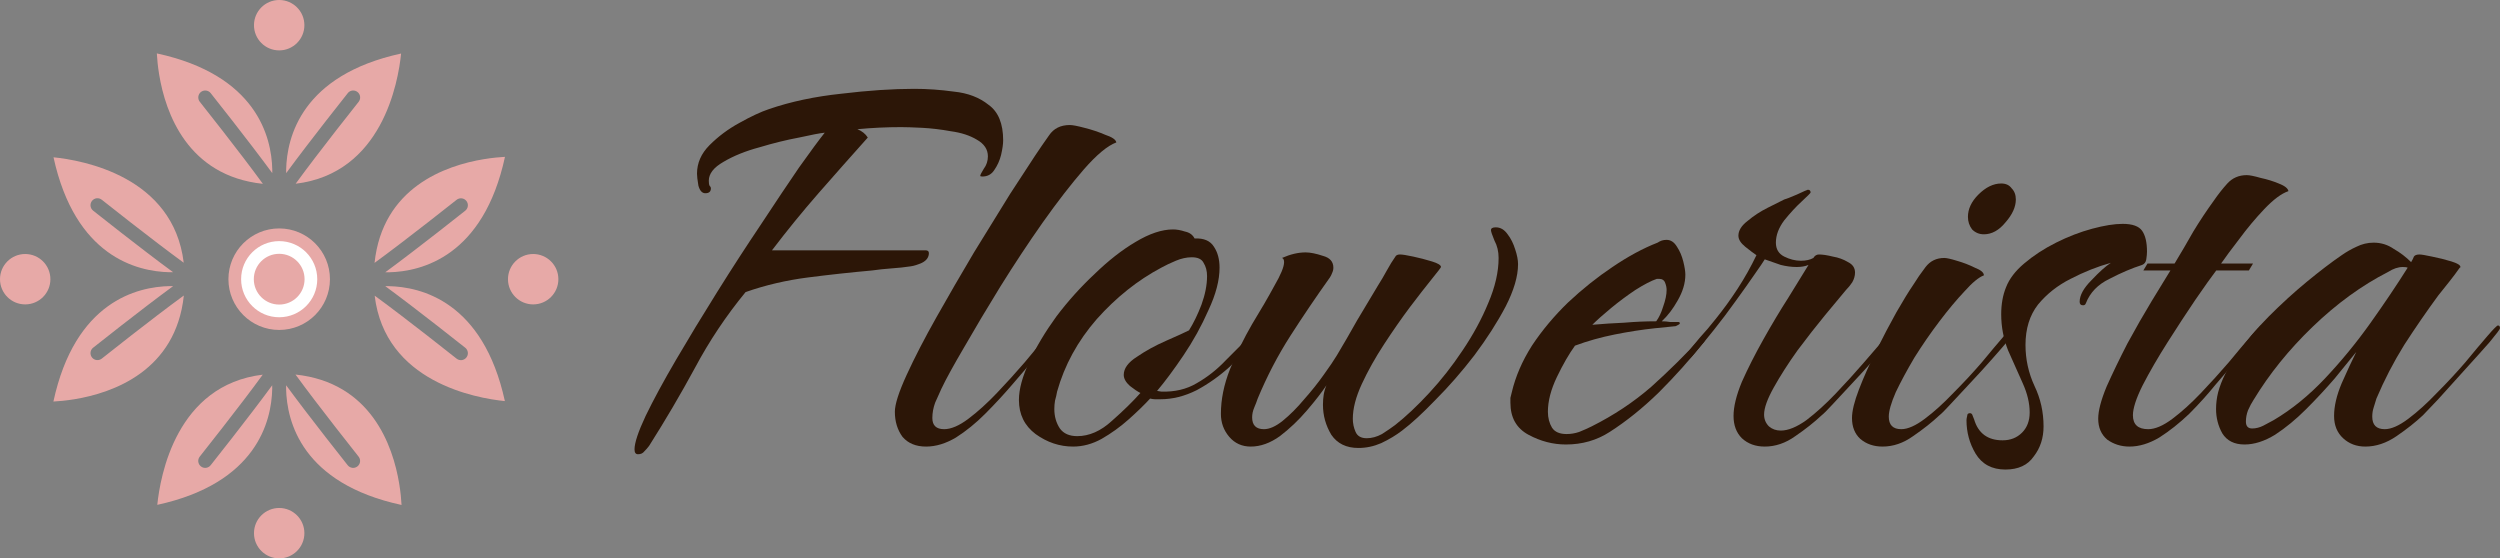 <svg width="197" height="44" viewBox="0 0 197 44" fill="none" xmlns="http://www.w3.org/2000/svg">
<rect x="0" y="0" width="197" height="44" fill="#808080" stroke="none"/>
<g clip-path="url(#clip0_205_2884)">
<path d="M21.454 13.642C21.453 13.553 21.454 13.46 21.455 13.365C21.403 10.796 20.224 5.908 12.36 4.209L12.361 4.241C12.383 4.65 12.434 5.216 12.542 5.877C13.038 8.888 14.769 13.858 20.715 14.486C18.861 11.942 15.753 8.033 15.744 8.021C15.555 7.783 15.595 7.437 15.832 7.249C16.069 7.062 16.414 7.101 16.602 7.339C16.612 7.35 19.565 11.067 21.455 13.641" fill="#E7A9A7"/>
<path d="M27.403 7.339C27.59 7.101 27.936 7.063 28.172 7.25C28.411 7.438 28.449 7.783 28.262 8.022C28.252 8.033 25.151 11.933 23.297 14.478C30.107 13.664 31.376 6.505 31.607 4.218C23.785 5.924 22.605 10.792 22.549 13.359C22.551 13.456 22.552 13.551 22.551 13.643C24.44 11.068 27.393 7.351 27.404 7.34" fill="#E7A9A7"/>
<path d="M22 0C23.097 0 23.986 0.89 23.986 1.986C23.986 3.081 23.098 3.971 22 3.971C20.902 3.971 20.014 3.083 20.014 1.986C20.014 0.888 20.904 0 22 0Z" fill="#E7A9A7"/>
<path d="M22.547 30.358C22.547 30.449 22.547 30.542 22.545 30.639C22.599 33.21 23.78 38.092 31.641 39.791L31.64 39.761C31.618 39.349 31.568 38.784 31.459 38.125C30.964 35.112 29.233 30.144 23.286 29.514C25.14 32.058 28.247 35.967 28.257 35.981C28.446 36.217 28.406 36.562 28.169 36.75C27.934 36.939 27.588 36.898 27.4 36.663C27.39 36.65 24.436 32.934 22.547 30.358" fill="#E7A9A7"/>
<path d="M16.598 36.663C16.41 36.898 16.065 36.939 15.829 36.75C15.591 36.562 15.552 36.217 15.74 35.981C15.75 35.968 18.85 32.068 20.705 29.523C13.894 30.338 12.626 37.497 12.395 39.782C20.221 38.076 21.398 33.203 21.451 30.638C21.45 30.543 21.449 30.45 21.45 30.36C19.56 32.936 16.608 36.65 16.598 36.663" fill="#E7A9A7"/>
<path d="M22 44C20.904 44 20.014 43.112 20.014 42.014C20.014 40.917 20.904 40.029 22 40.029C23.096 40.029 23.986 40.919 23.986 42.014C23.986 43.11 23.098 44 22 44Z" fill="#E7A9A7"/>
<path d="M30.36 21.454C30.457 21.453 30.559 21.454 30.663 21.456C33.239 21.395 38.098 20.196 39.792 12.359L39.761 12.361C39.351 12.385 38.784 12.434 38.124 12.544C35.112 13.038 30.144 14.77 29.515 20.715C32.059 18.861 35.968 15.754 35.981 15.745C36.217 15.557 36.563 15.595 36.75 15.833C36.939 16.069 36.899 16.414 36.662 16.603C36.65 16.613 32.935 19.565 30.36 21.455" fill="#E7A9A7"/>
<path d="M36.662 27.402C36.9 27.591 36.939 27.936 36.75 28.172C36.563 28.411 36.217 28.449 35.981 28.262C35.968 28.251 32.069 25.152 29.524 23.297C30.337 30.107 37.497 31.375 39.784 31.607C38.072 23.759 33.176 22.596 30.616 22.549C30.528 22.551 30.442 22.551 30.359 22.549C32.934 24.439 36.649 27.392 36.662 27.402" fill="#E7A9A7"/>
<path d="M44 22.001C44 23.097 43.111 23.987 42.014 23.987C40.917 23.987 40.029 23.097 40.029 22.001C40.029 20.906 40.919 20.016 42.014 20.016C43.11 20.016 44 20.904 44 22.001Z" fill="#E7A9A7"/>
<path d="M13.642 22.546C13.559 22.547 13.473 22.546 13.386 22.545C10.822 22.592 5.913 23.755 4.208 31.641L4.24 31.639C4.65 31.618 5.216 31.566 5.876 31.458C8.889 30.962 13.857 29.232 14.486 23.286C11.941 25.139 8.033 28.246 8.02 28.258C7.783 28.446 7.438 28.405 7.25 28.17C7.062 27.931 7.101 27.586 7.338 27.4C7.351 27.389 11.067 24.434 13.643 22.547" fill="#E7A9A7"/>
<path d="M7.338 16.598C7.101 16.411 7.062 16.066 7.25 15.828C7.438 15.591 7.783 15.552 8.02 15.74C8.033 15.75 11.932 18.849 14.477 20.703C13.661 13.893 6.504 12.626 4.217 12.395C5.92 20.202 10.774 21.393 13.344 21.451C13.446 21.449 13.546 21.448 13.641 21.45C11.065 19.561 7.35 16.609 7.338 16.598" fill="#E7A9A7"/>
<path d="M0 22.001C0 20.904 0.889 20.016 1.986 20.016C3.082 20.016 3.971 20.904 3.971 22.001C3.971 23.099 3.082 23.987 1.986 23.987C0.889 23.987 0 23.097 0 22.001Z" fill="#E7A9A7"/>
<path d="M22 18C24.21 18 26 19.789 26 22C26 24.211 24.211 26 22 26C19.789 26 18 24.207 18 22C18 19.793 19.791 18 22 18Z" fill="#E7A9A7"/>
<path d="M19 22C19 20.342 20.344 19 22 19C23.656 19 25 20.342 25 22C25 23.658 23.656 25 22 25C20.344 25 19 23.655 19 22Z" fill="#E7A9A7"/>
<path fill-rule="evenodd" clip-rule="evenodd" d="M22 20C20.895 20 20 20.894 20 22C20 23.103 20.896 24 22 24C23.105 24 24 23.106 24 22C24 20.894 23.105 20 22 20ZM22 19C20.344 19 19 20.342 19 22C19 23.655 20.344 25 22 25C23.656 25 25 23.658 25 22C25 20.342 23.656 19 22 19Z" fill="white"/>
</g>
<path d="M186.387 35.19C185.694 35.19 185.11 34.971 184.636 34.532C184.162 34.093 183.925 33.508 183.925 32.777C183.925 32.009 184.126 31.15 184.527 30.199C184.964 29.212 185.347 28.389 185.676 27.731C185.238 28.28 184.673 28.974 183.98 29.815C183.287 30.62 182.539 31.424 181.737 32.228C180.934 33.033 180.114 33.709 179.275 34.258C178.436 34.77 177.634 35.026 176.868 35.026C176.065 35.026 175.482 34.733 175.117 34.148C174.789 33.563 174.625 32.923 174.625 32.228C174.625 31.79 174.68 31.351 174.789 30.912C175.044 29.962 175.537 28.974 176.266 27.951C176.995 26.89 177.834 25.885 178.783 24.934C179.767 23.947 180.77 23.033 181.791 22.192C182.813 21.351 183.724 20.656 184.527 20.108C184.892 19.852 185.274 19.633 185.676 19.45C186.113 19.23 186.569 19.121 187.043 19.121C187.627 19.121 188.156 19.285 188.63 19.614C189.14 19.907 189.596 20.254 189.997 20.656C190.107 20.473 190.18 20.327 190.216 20.218C190.289 20.108 190.435 20.053 190.654 20.053C190.8 20.053 191.128 20.108 191.639 20.218C192.186 20.327 192.696 20.455 193.171 20.601C193.645 20.748 193.882 20.894 193.882 21.04C193.882 21.077 193.863 21.095 193.827 21.095C193.572 21.461 193.298 21.826 193.006 22.192C192.715 22.558 192.423 22.923 192.131 23.289C191.219 24.532 190.326 25.83 189.45 27.183C188.612 28.536 187.882 29.943 187.262 31.406C187.189 31.625 187.116 31.863 187.043 32.119C186.97 32.338 186.934 32.576 186.934 32.832C186.934 33.49 187.262 33.819 187.919 33.819C188.429 33.819 189.049 33.545 189.779 32.996C190.508 32.448 191.256 31.771 192.022 30.967C192.824 30.163 193.572 29.358 194.265 28.554C194.958 27.713 195.541 27.018 196.015 26.47C196.489 25.921 196.763 25.647 196.836 25.647C196.945 25.647 197 25.72 197 25.866C197 25.94 196.726 26.305 196.179 26.963C195.632 27.585 194.976 28.316 194.21 29.157C193.444 29.998 192.751 30.766 192.131 31.461C191.511 32.119 191.11 32.539 190.928 32.722C190.344 33.27 189.651 33.819 188.849 34.367C188.046 34.916 187.226 35.19 186.387 35.19ZM177.47 33.764C177.761 33.764 178.053 33.691 178.345 33.545C178.673 33.362 178.947 33.216 179.166 33.106C180.588 32.265 181.937 31.168 183.214 29.815C184.49 28.462 185.676 27.018 186.77 25.483C187.864 23.947 188.849 22.484 189.724 21.095C189.651 21.058 189.523 21.04 189.341 21.04C188.976 21.04 188.593 21.168 188.192 21.424C186.113 22.484 184.126 23.929 182.229 25.757C180.369 27.548 178.819 29.468 177.579 31.515C177.433 31.735 177.287 32.009 177.141 32.338C177.032 32.631 176.977 32.923 176.977 33.216C176.977 33.581 177.141 33.764 177.47 33.764Z" fill="#2C1607"/>
<path d="M167.801 35.19C167.144 35.19 166.561 35.007 166.05 34.642C165.576 34.239 165.339 33.691 165.339 32.996C165.339 32.375 165.558 31.534 165.996 30.473C166.47 29.413 167.017 28.279 167.637 27.073C168.293 25.866 168.932 24.751 169.552 23.727C170.172 22.704 170.664 21.899 171.029 21.314H168.895L169.223 20.766H171.357C171.868 19.925 172.36 19.084 172.834 18.243C173.345 17.402 173.892 16.579 174.475 15.775C174.803 15.3 175.15 14.861 175.515 14.459C175.916 14.02 176.426 13.8 177.046 13.8C177.265 13.8 177.63 13.874 178.141 14.02C178.651 14.13 179.125 14.276 179.563 14.459C180.037 14.642 180.292 14.843 180.329 15.062C179.782 15.245 179.144 15.72 178.414 16.488C177.721 17.219 177.065 18.005 176.445 18.846C175.825 19.651 175.351 20.291 175.022 20.766H177.539L177.211 21.314H174.639C174.275 21.79 173.728 22.557 172.998 23.618C172.305 24.642 171.576 25.757 170.81 26.963C170.044 28.17 169.387 29.303 168.84 30.364C168.33 31.387 168.074 32.173 168.074 32.722C168.074 33.453 168.476 33.819 169.278 33.819C169.825 33.819 170.463 33.545 171.193 32.996C171.922 32.448 172.67 31.771 173.436 30.967C174.202 30.163 174.931 29.358 175.624 28.554C176.317 27.713 176.901 27.018 177.375 26.47C177.849 25.921 178.122 25.647 178.195 25.647C178.305 25.647 178.359 25.72 178.359 25.866C178.359 25.903 178.195 26.122 177.867 26.524C177.575 26.89 177.265 27.256 176.937 27.621C176.609 27.987 176.39 28.225 176.281 28.334C175.806 28.883 175.241 29.541 174.585 30.309C173.965 31.077 173.272 31.844 172.506 32.612C171.74 33.343 170.956 33.965 170.153 34.477C169.351 34.952 168.567 35.19 167.801 35.19Z" fill="#2C1607"/>
<path d="M158.023 37C156.965 37 156.181 36.58 155.671 35.739C155.196 34.934 154.959 34.057 154.959 33.106C154.959 33.033 154.978 32.923 155.014 32.777C155.014 32.631 155.087 32.558 155.233 32.558C155.342 32.558 155.415 32.631 155.452 32.777C155.488 32.887 155.525 32.978 155.561 33.051C155.889 34.148 156.637 34.697 157.804 34.697C158.424 34.697 158.935 34.495 159.336 34.093C159.737 33.691 159.938 33.161 159.938 32.503C159.938 31.771 159.755 31.004 159.391 30.199C159.026 29.395 158.643 28.536 158.242 27.622C157.877 26.708 157.695 25.757 157.695 24.77C157.695 23.965 157.822 23.252 158.078 22.631C158.333 21.973 158.807 21.351 159.5 20.766C160.229 20.145 161.068 19.596 162.017 19.121C162.965 18.645 163.913 18.28 164.861 18.024C165.81 17.768 166.612 17.64 167.268 17.64C168.034 17.64 168.545 17.823 168.8 18.188C169.056 18.554 169.183 19.102 169.183 19.834C169.183 19.98 169.165 20.181 169.128 20.437C169.092 20.656 168.983 20.803 168.8 20.876C167.998 21.132 167.141 21.497 166.229 21.973C165.317 22.411 164.697 23.051 164.369 23.892C164.332 24.002 164.26 24.057 164.15 24.057C163.968 24.057 163.877 23.965 163.877 23.782C163.877 23.271 164.187 22.704 164.807 22.082C165.427 21.424 165.937 20.967 166.338 20.711C165.281 21.004 164.223 21.424 163.165 21.973C162.144 22.485 161.287 23.161 160.594 24.002C159.938 24.843 159.609 25.903 159.609 27.183C159.609 28.316 159.847 29.395 160.321 30.419C160.795 31.406 161.032 32.466 161.032 33.6C161.032 34.514 160.777 35.3 160.266 35.958C159.792 36.653 159.044 37 158.023 37Z" fill="#2C1607"/>
<path d="M156.331 18.463C155.967 18.463 155.657 18.335 155.401 18.079C155.182 17.786 155.073 17.457 155.073 17.091C155.073 16.47 155.347 15.885 155.894 15.336C156.477 14.752 157.079 14.459 157.699 14.459C158.064 14.459 158.337 14.587 158.52 14.843C158.738 15.062 158.848 15.355 158.848 15.72C158.848 16.305 158.574 16.909 158.027 17.53C157.517 18.152 156.951 18.463 156.331 18.463ZM148.344 35.19C147.651 35.19 147.068 34.989 146.593 34.587C146.156 34.185 145.937 33.636 145.937 32.942C145.937 32.393 146.119 31.644 146.484 30.693C146.849 29.742 147.305 28.719 147.852 27.622C148.399 26.525 148.928 25.519 149.438 24.605C149.985 23.655 150.423 22.942 150.751 22.466C151.043 21.991 151.371 21.516 151.736 21.04C152.101 20.565 152.593 20.327 153.213 20.327C153.395 20.327 153.724 20.401 154.198 20.547C154.708 20.693 155.182 20.876 155.62 21.095C156.094 21.278 156.331 21.479 156.331 21.698C155.93 21.845 155.42 22.265 154.8 22.96C154.179 23.618 153.523 24.404 152.83 25.318C152.137 26.232 151.481 27.183 150.861 28.17C150.277 29.157 149.785 30.071 149.383 30.912C149.019 31.753 148.836 32.393 148.836 32.832C148.836 33.49 149.165 33.819 149.821 33.819C150.332 33.819 150.952 33.545 151.681 32.996C152.411 32.448 153.158 31.772 153.924 30.967C154.727 30.163 155.474 29.358 156.167 28.554C156.86 27.713 157.444 27.018 157.918 26.47C158.392 25.922 158.665 25.647 158.738 25.647C158.884 25.647 158.957 25.72 158.957 25.867C158.957 25.94 158.775 26.196 158.41 26.634C158.045 27.073 157.571 27.622 156.988 28.28C156.441 28.901 155.857 29.541 155.237 30.199C154.654 30.821 154.143 31.369 153.705 31.845C153.268 32.32 152.976 32.613 152.83 32.722C152.247 33.271 151.554 33.819 150.751 34.368C149.985 34.916 149.183 35.19 148.344 35.19Z" fill="#2C1607"/>
<path d="M139.064 35.19C138.335 35.19 137.733 34.971 137.259 34.532C136.821 34.093 136.603 33.508 136.603 32.777C136.603 32.046 136.821 31.15 137.259 30.09C137.733 29.029 138.298 27.914 138.955 26.744C139.611 25.574 140.268 24.477 140.924 23.453C141.581 22.393 142.11 21.534 142.511 20.876C142.256 20.985 141.946 21.04 141.581 21.04C141.18 21.04 140.76 20.985 140.323 20.876C139.885 20.729 139.466 20.583 139.064 20.437C138.955 20.62 138.681 21.022 138.244 21.643C137.843 22.229 137.35 22.923 136.767 23.727C136.22 24.495 135.654 25.245 135.071 25.976C134.487 26.707 133.977 27.329 133.539 27.841C133.138 28.316 132.864 28.554 132.718 28.554C132.609 28.554 132.554 28.499 132.554 28.389C132.554 28.316 132.609 28.225 132.718 28.115C133.12 27.603 133.521 27.11 133.922 26.634C134.36 26.159 134.779 25.665 135.18 25.154C135.8 24.386 136.384 23.581 136.931 22.74C137.478 21.899 137.97 21.022 138.408 20.108C138.189 19.962 137.897 19.742 137.533 19.45C137.168 19.157 136.986 18.865 136.986 18.572C136.986 18.17 137.223 17.786 137.697 17.42C138.171 17.018 138.7 16.671 139.283 16.378C139.867 16.086 140.304 15.867 140.596 15.72C140.742 15.684 141.07 15.556 141.581 15.336C142.128 15.08 142.42 14.952 142.456 14.952C142.602 14.952 142.675 15.025 142.675 15.172C142.675 15.208 142.438 15.446 141.964 15.885C141.526 16.287 141.07 16.78 140.596 17.366C140.159 17.951 139.94 18.536 139.94 19.121C139.94 19.633 140.159 19.998 140.596 20.218C141.034 20.437 141.472 20.547 141.909 20.547C142.31 20.547 142.639 20.473 142.894 20.327C143.003 20.144 143.149 20.053 143.332 20.053C143.623 20.053 143.988 20.108 144.426 20.218C144.863 20.291 145.265 20.437 145.629 20.656C145.994 20.839 146.176 21.113 146.176 21.479C146.176 21.735 146.103 21.991 145.957 22.247C145.812 22.466 145.647 22.667 145.465 22.85C145.1 23.289 144.553 23.947 143.824 24.824C143.131 25.665 142.402 26.598 141.636 27.622C140.906 28.645 140.286 29.614 139.776 30.528C139.265 31.442 139.01 32.155 139.01 32.667C139.01 33.033 139.137 33.344 139.393 33.6C139.648 33.819 139.958 33.929 140.323 33.929C140.906 33.929 141.581 33.654 142.347 33.106C143.113 32.521 143.879 31.826 144.645 31.022C145.447 30.181 146.195 29.358 146.888 28.554C147.58 27.75 148.164 27.073 148.638 26.525C149.112 25.94 149.386 25.647 149.459 25.647C149.605 25.647 149.678 25.72 149.678 25.866C149.678 25.94 149.495 26.196 149.131 26.634C148.766 27.073 148.292 27.622 147.708 28.28C147.161 28.901 146.578 29.541 145.957 30.199C145.374 30.821 144.863 31.369 144.426 31.845C143.988 32.32 143.696 32.612 143.55 32.722C142.967 33.27 142.274 33.819 141.472 34.367C140.706 34.916 139.903 35.19 139.064 35.19Z" fill="#2C1607"/>
<path d="M123.396 35.026C122.375 35.026 121.39 34.77 120.442 34.258C119.494 33.746 119.02 32.905 119.02 31.735C119.02 31.589 119.02 31.461 119.02 31.351C119.056 31.205 119.093 31.059 119.129 30.912C119.421 29.669 119.95 28.444 120.716 27.238C121.518 26.031 122.466 24.898 123.56 23.837C124.691 22.777 125.858 21.845 127.062 21.04C128.302 20.199 129.487 19.559 130.618 19.121C130.727 19.048 130.837 18.993 130.946 18.956C131.055 18.92 131.183 18.901 131.329 18.901C131.657 18.901 131.931 19.084 132.149 19.45C132.368 19.779 132.532 20.163 132.642 20.602C132.751 21.04 132.806 21.388 132.806 21.644C132.806 22.302 132.605 22.978 132.204 23.673C131.839 24.331 131.42 24.879 130.946 25.318C131.165 25.318 131.384 25.337 131.602 25.373C131.821 25.373 132.04 25.373 132.259 25.373C132.332 25.373 132.368 25.41 132.368 25.483C132.368 25.519 132.332 25.556 132.259 25.592C132.186 25.629 132.113 25.666 132.04 25.702L130.399 25.867C129.378 25.976 128.32 26.141 127.226 26.36C126.132 26.58 125.092 26.872 124.108 27.238C123.633 27.896 123.159 28.719 122.685 29.706C122.211 30.693 121.974 31.607 121.974 32.448C121.974 32.923 122.083 33.344 122.302 33.709C122.521 34.038 122.904 34.203 123.451 34.203C123.779 34.203 124.108 34.148 124.436 34.038C124.8 33.892 125.129 33.746 125.421 33.6C127.171 32.722 128.739 31.68 130.125 30.474C131.511 29.23 132.861 27.896 134.174 26.47C134.247 26.397 134.301 26.36 134.338 26.36C134.411 26.36 134.447 26.397 134.447 26.47C134.447 26.58 134.411 26.708 134.338 26.854C134.265 26.963 134.192 27.055 134.119 27.128C133.134 28.371 132.004 29.633 130.727 30.912C129.451 32.156 128.156 33.198 126.843 34.038C125.822 34.697 124.673 35.026 123.396 35.026ZM125.475 25.592C126.314 25.519 127.153 25.464 127.992 25.428C128.831 25.355 129.669 25.318 130.508 25.318C130.727 25.026 130.909 24.642 131.055 24.166C131.238 23.655 131.329 23.216 131.329 22.85C131.329 22.667 131.292 22.485 131.219 22.302C131.147 22.082 130.982 21.973 130.727 21.973H130.563C130.125 22.119 129.56 22.411 128.867 22.85C128.211 23.289 127.572 23.764 126.952 24.276C126.332 24.788 125.84 25.227 125.475 25.592Z" fill="#2C1607"/>
<path d="M107.039 35.3C106.091 35.3 105.38 34.953 104.906 34.258C104.468 33.526 104.249 32.74 104.249 31.899C104.249 31.607 104.268 31.351 104.304 31.132C104.341 30.876 104.413 30.62 104.523 30.364C104.158 30.912 103.648 31.57 102.991 32.338C102.335 33.106 101.623 33.782 100.857 34.367C100.092 34.916 99.326 35.19 98.56 35.19C97.867 35.19 97.302 34.934 96.864 34.422C96.426 33.91 96.207 33.307 96.207 32.612C96.207 31.479 96.445 30.309 96.919 29.102C97.429 27.859 98.013 26.671 98.669 25.538C99.362 24.404 99.946 23.398 100.42 22.521C100.93 21.643 101.186 21.022 101.186 20.656C101.186 20.474 101.131 20.364 101.022 20.327C101.678 20.035 102.298 19.889 102.882 19.889C103.246 19.889 103.702 19.98 104.249 20.163C104.796 20.309 105.07 20.62 105.07 21.095C105.07 21.241 105.033 21.388 104.961 21.534C104.924 21.643 104.869 21.753 104.796 21.863C103.702 23.398 102.663 24.934 101.678 26.47C100.693 28.006 99.836 29.651 99.107 31.406C99.034 31.625 98.943 31.863 98.833 32.119C98.724 32.375 98.669 32.631 98.669 32.887C98.669 33.508 98.979 33.819 99.599 33.819C100.037 33.819 100.529 33.6 101.076 33.161C101.66 32.686 102.225 32.119 102.772 31.461C103.356 30.803 103.866 30.163 104.304 29.541C104.778 28.883 105.125 28.371 105.343 28.006C105.891 27.091 106.419 26.177 106.93 25.263C107.477 24.349 108.024 23.435 108.571 22.521C108.826 22.119 109.064 21.717 109.282 21.314C109.501 20.912 109.738 20.528 109.994 20.163C110.067 20.09 110.176 20.053 110.322 20.053C110.504 20.053 110.851 20.108 111.361 20.218C111.872 20.327 112.364 20.455 112.838 20.602C113.312 20.748 113.55 20.894 113.55 21.04C113.55 21.077 113.312 21.388 112.838 21.973C112.364 22.558 111.781 23.307 111.088 24.221C110.431 25.099 109.757 26.068 109.064 27.128C108.371 28.188 107.787 29.23 107.313 30.254C106.839 31.278 106.602 32.192 106.602 32.996C106.602 33.362 106.675 33.709 106.821 34.038C106.966 34.367 107.258 34.532 107.696 34.532C108.097 34.532 108.498 34.422 108.899 34.203C109.301 33.947 109.647 33.709 109.939 33.49C110.778 32.832 111.671 31.991 112.62 30.967C113.568 29.943 114.443 28.828 115.245 27.622C116.084 26.378 116.759 25.135 117.27 23.892C117.817 22.612 118.09 21.424 118.09 20.327C118.09 19.815 117.981 19.358 117.762 18.956C117.58 18.517 117.488 18.243 117.488 18.133C117.488 17.987 117.616 17.914 117.871 17.914C118.236 17.914 118.546 18.097 118.801 18.462C119.057 18.792 119.257 19.194 119.403 19.669C119.549 20.108 119.622 20.492 119.622 20.821C119.622 21.771 119.294 22.887 118.637 24.166C117.981 25.41 117.16 26.689 116.175 28.006C115.191 29.285 114.17 30.455 113.112 31.515C112.091 32.576 111.215 33.38 110.486 33.929C110.012 34.294 109.465 34.623 108.845 34.916C108.261 35.172 107.659 35.3 107.039 35.3Z" fill="#2C1607"/>
<path d="M84.558 35.19C83.5 35.19 82.515 34.861 81.604 34.203C80.728 33.545 80.291 32.649 80.291 31.516C80.291 30.675 80.564 29.669 81.111 28.499C81.658 27.329 82.37 26.141 83.245 24.934C84.157 23.728 85.16 22.613 86.254 21.589C87.348 20.529 88.424 19.688 89.481 19.066C90.576 18.408 91.56 18.079 92.436 18.079C92.727 18.079 93.037 18.134 93.366 18.243C93.73 18.317 93.986 18.499 94.132 18.792C94.861 18.755 95.372 18.975 95.663 19.45C95.955 19.889 96.101 20.437 96.101 21.095C96.101 22.082 95.809 23.198 95.226 24.441C94.679 25.684 94.022 26.872 93.256 28.006C92.49 29.139 91.797 30.072 91.177 30.803L91.506 30.858C92.563 30.894 93.493 30.675 94.296 30.2C95.135 29.724 95.9 29.121 96.593 28.39C97.323 27.658 98.016 26.964 98.672 26.306L98.782 26.196C98.891 26.196 98.946 26.287 98.946 26.47C98.946 26.543 98.927 26.598 98.891 26.635C98.38 27.366 97.724 28.115 96.922 28.883C96.119 29.614 95.244 30.236 94.296 30.748C93.347 31.223 92.399 31.461 91.451 31.461C91.305 31.461 91.159 31.461 91.013 31.461C90.904 31.461 90.776 31.443 90.63 31.406C90.156 31.918 89.591 32.467 88.934 33.051C88.278 33.636 87.567 34.148 86.801 34.587C86.071 34.989 85.324 35.19 84.558 35.19ZM84.886 34.368C85.834 34.368 86.746 33.965 87.621 33.161C88.533 32.357 89.281 31.625 89.864 30.967C89.646 30.858 89.372 30.675 89.044 30.419C88.716 30.126 88.551 29.834 88.551 29.541C88.551 29.029 88.898 28.554 89.591 28.115C90.284 27.64 91.05 27.22 91.888 26.854C92.727 26.488 93.329 26.214 93.694 26.031C94.059 25.446 94.387 24.77 94.679 24.002C94.97 23.198 95.116 22.448 95.116 21.753C95.116 21.351 95.025 21.004 94.843 20.711C94.697 20.419 94.387 20.273 93.913 20.273C93.511 20.273 93.092 20.364 92.654 20.547C92.217 20.73 91.834 20.913 91.506 21.095C89.646 22.082 87.95 23.435 86.418 25.154C84.922 26.872 83.883 28.774 83.299 30.858C83.263 31.077 83.208 31.315 83.135 31.571C83.099 31.79 83.081 32.009 83.081 32.229C83.081 32.814 83.227 33.326 83.518 33.764C83.81 34.167 84.266 34.368 84.886 34.368Z" fill="#2C1607"/>
<path d="M72.977 35.19C72.174 35.19 71.555 34.934 71.117 34.422C70.716 33.874 70.515 33.216 70.515 32.448C70.515 31.863 70.825 30.894 71.445 29.541C72.065 28.188 72.849 26.671 73.797 24.989C74.746 23.307 75.731 21.607 76.752 19.888C77.809 18.17 78.758 16.634 79.596 15.281C80.472 13.929 81.128 12.923 81.566 12.265C81.931 11.716 82.295 11.186 82.66 10.675C83.025 10.126 83.572 9.852 84.301 9.852C84.52 9.852 84.903 9.925 85.45 10.071C86.034 10.217 86.581 10.4 87.091 10.62C87.638 10.802 87.93 11.004 87.967 11.223C87.274 11.479 86.417 12.192 85.395 13.362C84.411 14.495 83.335 15.885 82.168 17.53C81.037 19.139 79.925 20.821 78.831 22.576C77.773 24.294 76.825 25.885 75.986 27.347C75.147 28.773 74.545 29.87 74.18 30.638C74.035 30.967 73.87 31.333 73.688 31.735C73.542 32.137 73.469 32.539 73.469 32.941C73.469 33.526 73.779 33.819 74.399 33.819C74.946 33.819 75.585 33.545 76.314 32.996C77.043 32.448 77.791 31.771 78.557 30.967C79.323 30.163 80.052 29.358 80.745 28.554C81.438 27.713 82.022 27.018 82.496 26.47C82.97 25.921 83.244 25.647 83.317 25.647C83.462 25.647 83.535 25.72 83.535 25.866C83.535 25.903 83.371 26.122 83.043 26.525C82.751 26.89 82.423 27.256 82.058 27.622C81.73 27.987 81.529 28.225 81.457 28.334C80.982 28.883 80.417 29.541 79.761 30.309C79.104 31.077 78.393 31.845 77.627 32.612C76.898 33.344 76.132 33.965 75.329 34.477C74.527 34.952 73.743 35.19 72.977 35.19Z" fill="#2C1607"/>
<path d="M50.273 35.794C50.091 35.794 50 35.666 50 35.41C50 34.898 50.292 34.02 50.875 32.777C51.495 31.497 52.298 30.017 53.282 28.335C54.267 26.653 55.343 24.879 56.51 23.015C57.677 21.15 58.826 19.377 59.957 17.695C61.087 15.976 62.09 14.477 62.966 13.197C63.877 11.918 64.552 11.004 64.99 10.455C64.625 10.492 63.95 10.62 62.966 10.839C61.981 11.022 60.941 11.278 59.847 11.607C58.753 11.899 57.805 12.283 57.002 12.759C56.237 13.197 55.854 13.691 55.854 14.239C55.854 14.422 55.872 14.55 55.908 14.623C55.981 14.697 56.018 14.77 56.018 14.843C56.018 15.099 55.872 15.227 55.58 15.227C55.325 15.227 55.142 15.026 55.033 14.623C54.96 14.185 54.924 13.874 54.924 13.691C54.924 12.85 55.252 12.101 55.908 11.442C56.601 10.748 57.386 10.163 58.261 9.687C59.173 9.176 59.957 8.81 60.613 8.591C62.327 8.005 64.224 7.603 66.303 7.384C68.418 7.128 70.333 7 72.047 7C73.068 7 74.108 7.073 75.165 7.219C76.259 7.329 77.171 7.676 77.901 8.261C78.666 8.81 79.049 9.742 79.049 11.059C79.049 11.351 78.995 11.735 78.885 12.21C78.776 12.649 78.594 13.051 78.338 13.417C78.119 13.746 77.809 13.91 77.408 13.91C77.299 13.91 77.244 13.892 77.244 13.856C77.244 13.783 77.335 13.6 77.518 13.307C77.737 13.015 77.846 12.686 77.846 12.32C77.846 11.771 77.554 11.333 76.971 11.004C76.424 10.675 75.749 10.455 74.946 10.345C74.144 10.199 73.378 10.108 72.649 10.071C71.919 10.035 71.372 10.017 71.007 10.017C69.877 10.017 68.728 10.071 67.561 10.181C67.926 10.327 68.199 10.547 68.382 10.839C67.105 12.265 65.81 13.728 64.497 15.227C63.221 16.689 61.999 18.188 60.832 19.724H72.922C73.105 19.724 73.196 19.797 73.196 19.943C73.196 20.272 73.013 20.528 72.649 20.711C72.32 20.857 72.029 20.949 71.773 20.985C71.299 21.058 70.789 21.113 70.242 21.15C69.731 21.186 69.22 21.241 68.71 21.314C67.069 21.461 65.391 21.643 63.677 21.863C61.963 22.082 60.321 22.466 58.753 23.015C57.221 24.879 55.89 26.872 54.76 28.993C53.629 31.077 52.425 33.124 51.149 35.135C51.039 35.282 50.912 35.428 50.766 35.574C50.657 35.72 50.492 35.794 50.273 35.794Z" fill="#2C1607"/>
<defs>
<clipPath id="clip0_205_2884">
<rect width="44" height="44" fill="white"/>
</clipPath>
</defs>
</svg>
